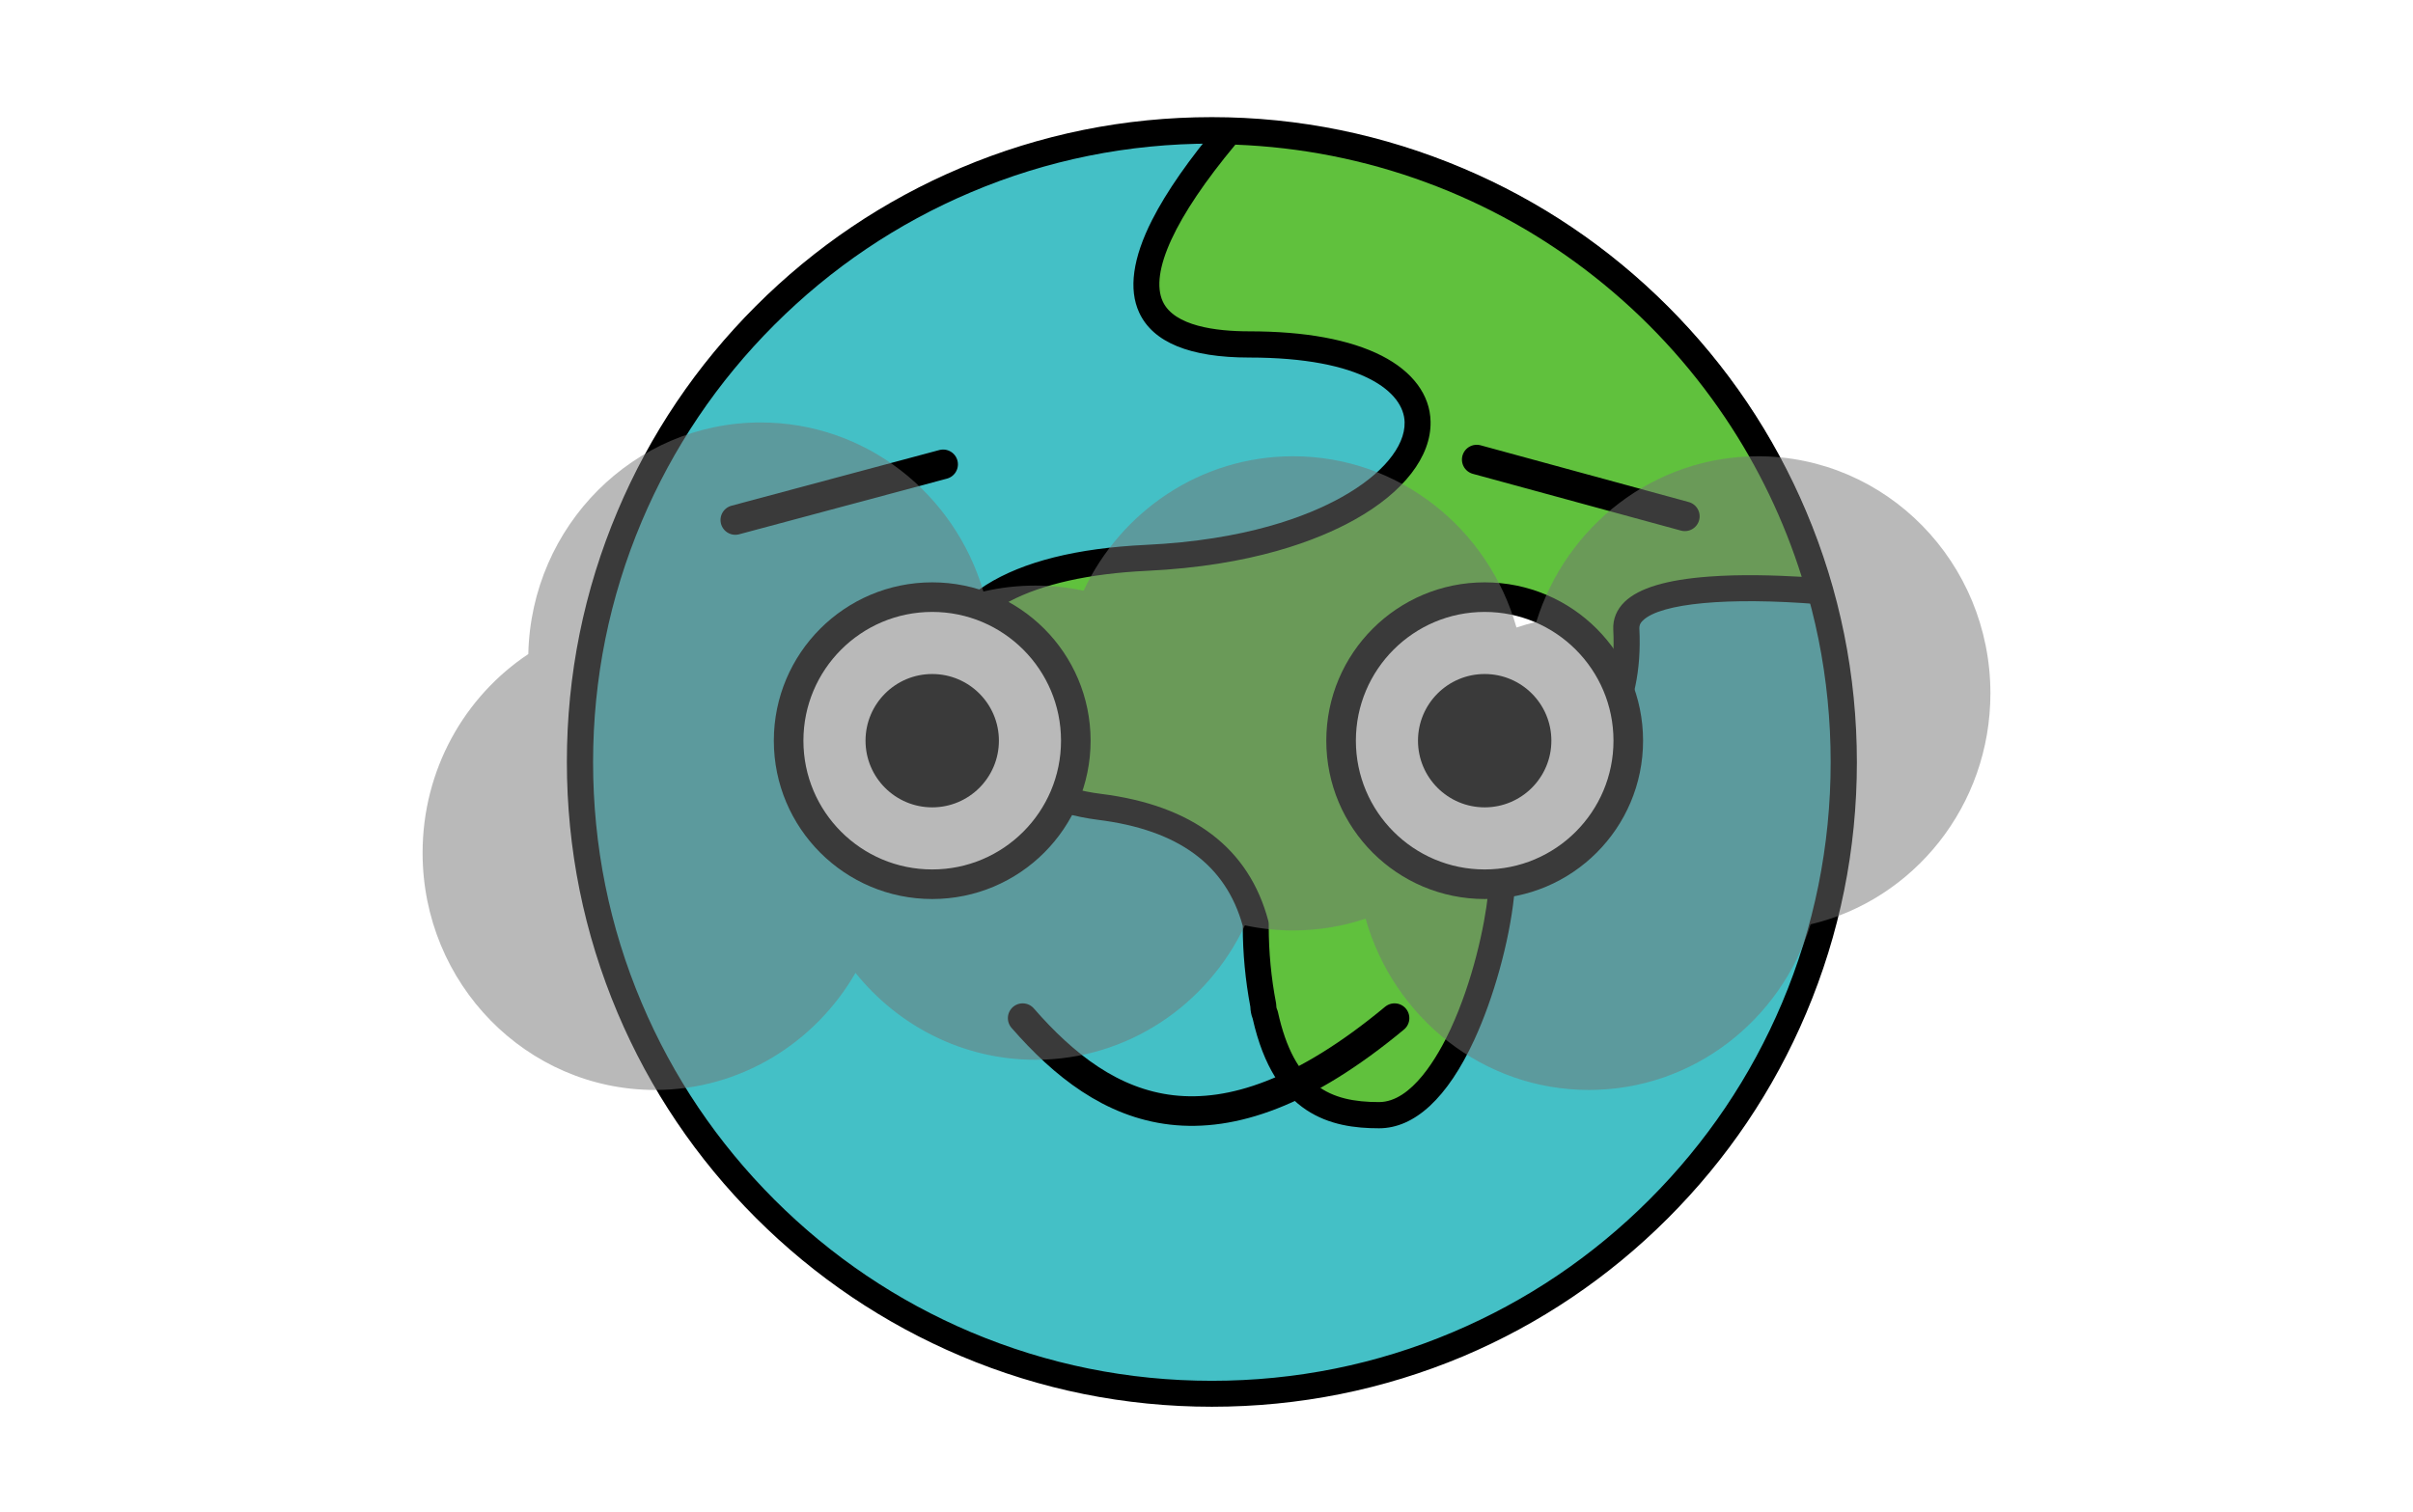 <svg width="571" height="358" viewBox="0 0 571 358" fill="none" xmlns="http://www.w3.org/2000/svg">
<path d="M137.258 180.42C137.258 200.054 141.125 219.496 148.639 237.636C156.153 255.776 167.166 272.258 181.049 286.142C194.933 300.025 211.415 311.038 229.555 318.552C247.695 326.066 267.137 329.933 286.771 329.933C306.406 329.933 325.848 326.066 343.988 318.552C362.128 311.038 378.61 300.025 392.494 286.142C406.377 272.258 417.39 255.776 424.904 237.636C432.418 219.496 436.285 200.054 436.285 180.42C436.285 160.785 432.418 141.343 424.904 123.203C417.39 105.063 406.377 88.581 392.494 74.697C378.61 60.814 362.128 49.801 343.988 42.287C325.848 34.773 306.406 30.906 286.771 30.906C267.137 30.906 247.695 34.773 229.555 42.287C211.415 49.801 194.933 60.814 181.049 74.697C167.166 88.581 156.153 105.063 148.639 123.203C141.125 141.343 137.258 160.785 137.258 180.42Z" fill="#44C0C6"/>
<path d="M286.772 332.988C266.188 332.988 246.191 328.946 227.367 320.984C209.191 313.3 192.867 302.283 178.856 288.273C164.846 274.263 153.829 257.938 146.145 239.762C138.184 220.938 134.141 200.972 134.141 180.358C134.141 159.744 138.184 139.778 146.145 120.953C153.829 102.777 164.846 86.453 178.856 72.442C192.867 58.432 209.191 47.416 227.367 39.732C246.191 31.77 266.158 27.727 286.772 27.727C307.386 27.727 327.352 31.863 346.176 39.824C364.352 47.508 380.677 58.525 394.687 72.535C408.697 86.545 419.714 102.87 427.398 121.046C435.359 139.87 439.402 159.836 439.402 180.45C439.402 201.064 435.359 221.03 427.398 239.855C419.714 258.031 408.697 274.355 394.687 288.366C380.677 302.376 364.352 313.393 346.176 321.076C327.352 328.976 307.386 332.988 286.772 332.988ZM286.772 33.992C266.991 33.992 247.827 37.849 229.774 45.502C212.339 52.878 196.693 63.432 183.238 76.886C169.784 90.341 159.23 105.987 151.854 123.422C144.232 141.475 140.344 160.639 140.344 180.419C140.344 200.2 144.201 219.364 151.854 237.417C159.23 254.852 169.784 270.498 183.238 283.953C196.693 297.407 212.339 307.961 229.774 315.337C247.827 322.959 266.991 326.847 286.772 326.847C306.552 326.847 325.716 322.99 343.769 315.337C361.204 307.961 376.85 297.407 390.305 283.953C403.759 270.498 414.313 254.852 421.689 237.417C429.311 219.364 433.199 200.2 433.199 180.419C433.199 160.639 429.342 141.475 421.689 123.422C414.313 105.987 403.759 90.341 390.305 76.886C376.85 63.432 361.204 52.878 343.769 45.502C325.716 37.88 306.552 33.992 286.772 33.992Z" fill="black"/>
<path d="M290.937 31.122C272.576 52.878 255.943 81.515 295.597 81.515C359.6 81.515 342.936 128.668 271.28 132.032C199.594 135.396 219.807 185.943 260.232 190.973C285.105 194.09 293.993 206.743 297.202 218.778V219.241C297.202 225.844 297.85 232.14 298.992 237.972V238.096C298.992 238.836 299.146 239.515 299.424 240.101C303.806 260.006 314.205 263.925 326.364 263.925C342.473 263.925 353.273 230.319 355.218 211.834C358.211 183.814 386.663 183.999 384.873 148.819C384.349 138.667 410.888 138.296 430.607 139.87C413.295 78.337 357.594 32.943 290.937 31.122Z" fill="#60C13D"/>
<path d="M326.333 267.073C315.1 267.073 301.584 264.11 296.43 241.12C296.091 240.256 295.906 239.299 295.875 238.312C294.702 232.078 294.085 225.69 294.085 219.272V219.179C290.073 204.675 278.841 196.436 259.831 194.059C249.061 192.702 239.032 188.227 231.626 181.438C224.281 174.711 220.27 166.317 220.578 158.386C220.794 152.831 223.17 144.87 233.354 138.451C242.118 132.927 254.832 129.748 271.126 128.977C294.733 127.866 309.391 122.219 317.538 117.652C326.981 112.375 332.536 105.74 332.382 99.938C332.227 92.871 322.476 84.632 295.597 84.632C281.587 84.632 272.854 81.052 269.583 74.016C267.021 68.493 268.04 61.086 272.638 52.045C276.032 45.379 281.402 37.664 288.592 29.147C289.209 28.437 290.104 28.036 291.03 28.067C307.694 28.53 324.019 31.646 339.541 37.355C354.569 42.879 368.58 50.748 381.201 60.716C393.699 70.591 404.531 82.287 413.418 95.495C422.429 108.918 429.218 123.577 433.569 139.099C433.847 140.056 433.631 141.105 432.983 141.907C432.335 142.679 431.348 143.111 430.36 143.018C408.913 141.29 392.989 142.771 388.762 146.875C387.99 147.616 387.928 148.233 387.928 148.727C388.978 169.403 379.905 179.031 371.882 187.517C365.525 194.275 359.507 200.632 358.273 212.205C357.131 222.975 353.428 236.275 348.861 246.15C342.534 259.852 334.758 267.073 326.333 267.073ZM292.326 34.239C278.069 51.366 271.99 64.543 275.168 71.393C277.884 77.195 287.759 78.429 295.597 78.429C308.867 78.429 319.421 80.374 326.95 84.2C334.264 87.934 338.399 93.458 338.523 99.784C338.708 108.054 332.166 116.541 320.532 123.021C311.798 127.897 296.214 133.945 271.403 135.118C243.939 136.414 227.244 145.178 226.719 158.602C226.472 164.712 229.774 171.378 235.761 176.871C242.241 182.827 251.067 186.746 260.572 187.918C282.235 190.634 295.566 200.756 300.134 218.006C300.195 218.253 300.226 218.531 300.226 218.809V219.272C300.226 225.382 300.812 231.492 301.954 237.417C301.985 237.602 302.016 237.818 302.016 238.003V238.127C302.016 238.404 302.078 238.651 302.17 238.867C302.263 239.052 302.325 239.268 302.386 239.484C306.275 257.229 314.792 260.87 326.333 260.87C334.079 260.87 340.282 250.007 343.275 243.558C348.49 232.263 351.329 219.241 352.132 211.557C353.582 197.917 360.618 190.48 367.376 183.29C375.245 174.957 382.682 167.057 381.757 149.036C381.633 146.567 382.559 144.283 384.441 142.463C387.836 139.191 394.378 137.216 404.5 136.476C411.937 135.92 419.93 136.167 426.348 136.538C422.152 123.206 416.103 110.585 408.265 98.92C399.748 86.237 389.348 75.004 377.344 65.53C365.247 55.964 351.792 48.434 337.35 43.126C322.939 37.818 307.787 34.825 292.326 34.239Z" fill="black"/>
<path d="M174 123.089L223.179 109.911" stroke="black" stroke-width="7" stroke-linecap="round" stroke-linejoin="round"/>
<path d="M398.692 122.216L349.445 108.784" stroke="black" stroke-width="7" stroke-linecap="round" stroke-linejoin="round"/>
<path d="M242 241C261.539 263.425 287.218 276.52 330 241" stroke="black" stroke-width="7" stroke-linecap="round" stroke-linejoin="round"/>
<circle cx="220.595" cy="175.326" r="33.979" fill="white" stroke="black" stroke-width="7"/>
<circle cx="220.595" cy="175.326" r="15.781" fill="black"/>
<circle cx="351.327" cy="175.326" r="33.979" fill="white" stroke="black" stroke-width="7"/>
<circle cx="351.327" cy="175.326" r="15.781" fill="black"/>
<g opacity="0.5" filter="url(#filter0_f_23_125)">
<path d="M180 100C204.891 100 225.92 116.873 232.702 140.021C236.656 139.099 240.772 138.612 245 138.612C248.912 138.612 252.728 139.03 256.408 139.822C265.285 120.995 284.155 108 306 108C331.076 108 352.232 125.125 358.851 148.538C360.387 148.024 361.952 147.576 363.545 147.2C370.579 124.475 391.404 108 416 108C446.376 108 471 133.127 471 164.122C471 190.747 452.831 213.041 428.454 218.799C421.42 241.524 400.596 258 376 258C350.923 258 329.767 240.875 323.148 217.461C317.752 219.266 311.988 220.245 306 220.245C302.088 220.245 298.272 219.827 294.591 219.034C285.715 237.862 266.845 250.857 245 250.857C227.847 250.857 212.528 242.844 202.441 230.286C192.884 246.869 175.217 258 155 258C124.624 258 100 232.873 100 201.878C100 182.17 109.956 164.835 125.015 154.822C125.692 124.427 150.05 100 180 100Z" fill="#747474"/>
</g>
<defs>
<filter id="filter0_f_23_125" x="0" y="0" width="571" height="358" filterUnits="userSpaceOnUse" color-interpolation-filters="sRGB">
<feFlood flood-opacity="0" result="BackgroundImageFix"/>
<feBlend mode="normal" in="SourceGraphic" in2="BackgroundImageFix" result="shape"/>
<feGaussianBlur stdDeviation="50" result="effect1_foregroundBlur_23_125"/>
</filter>
</defs>
</svg>
